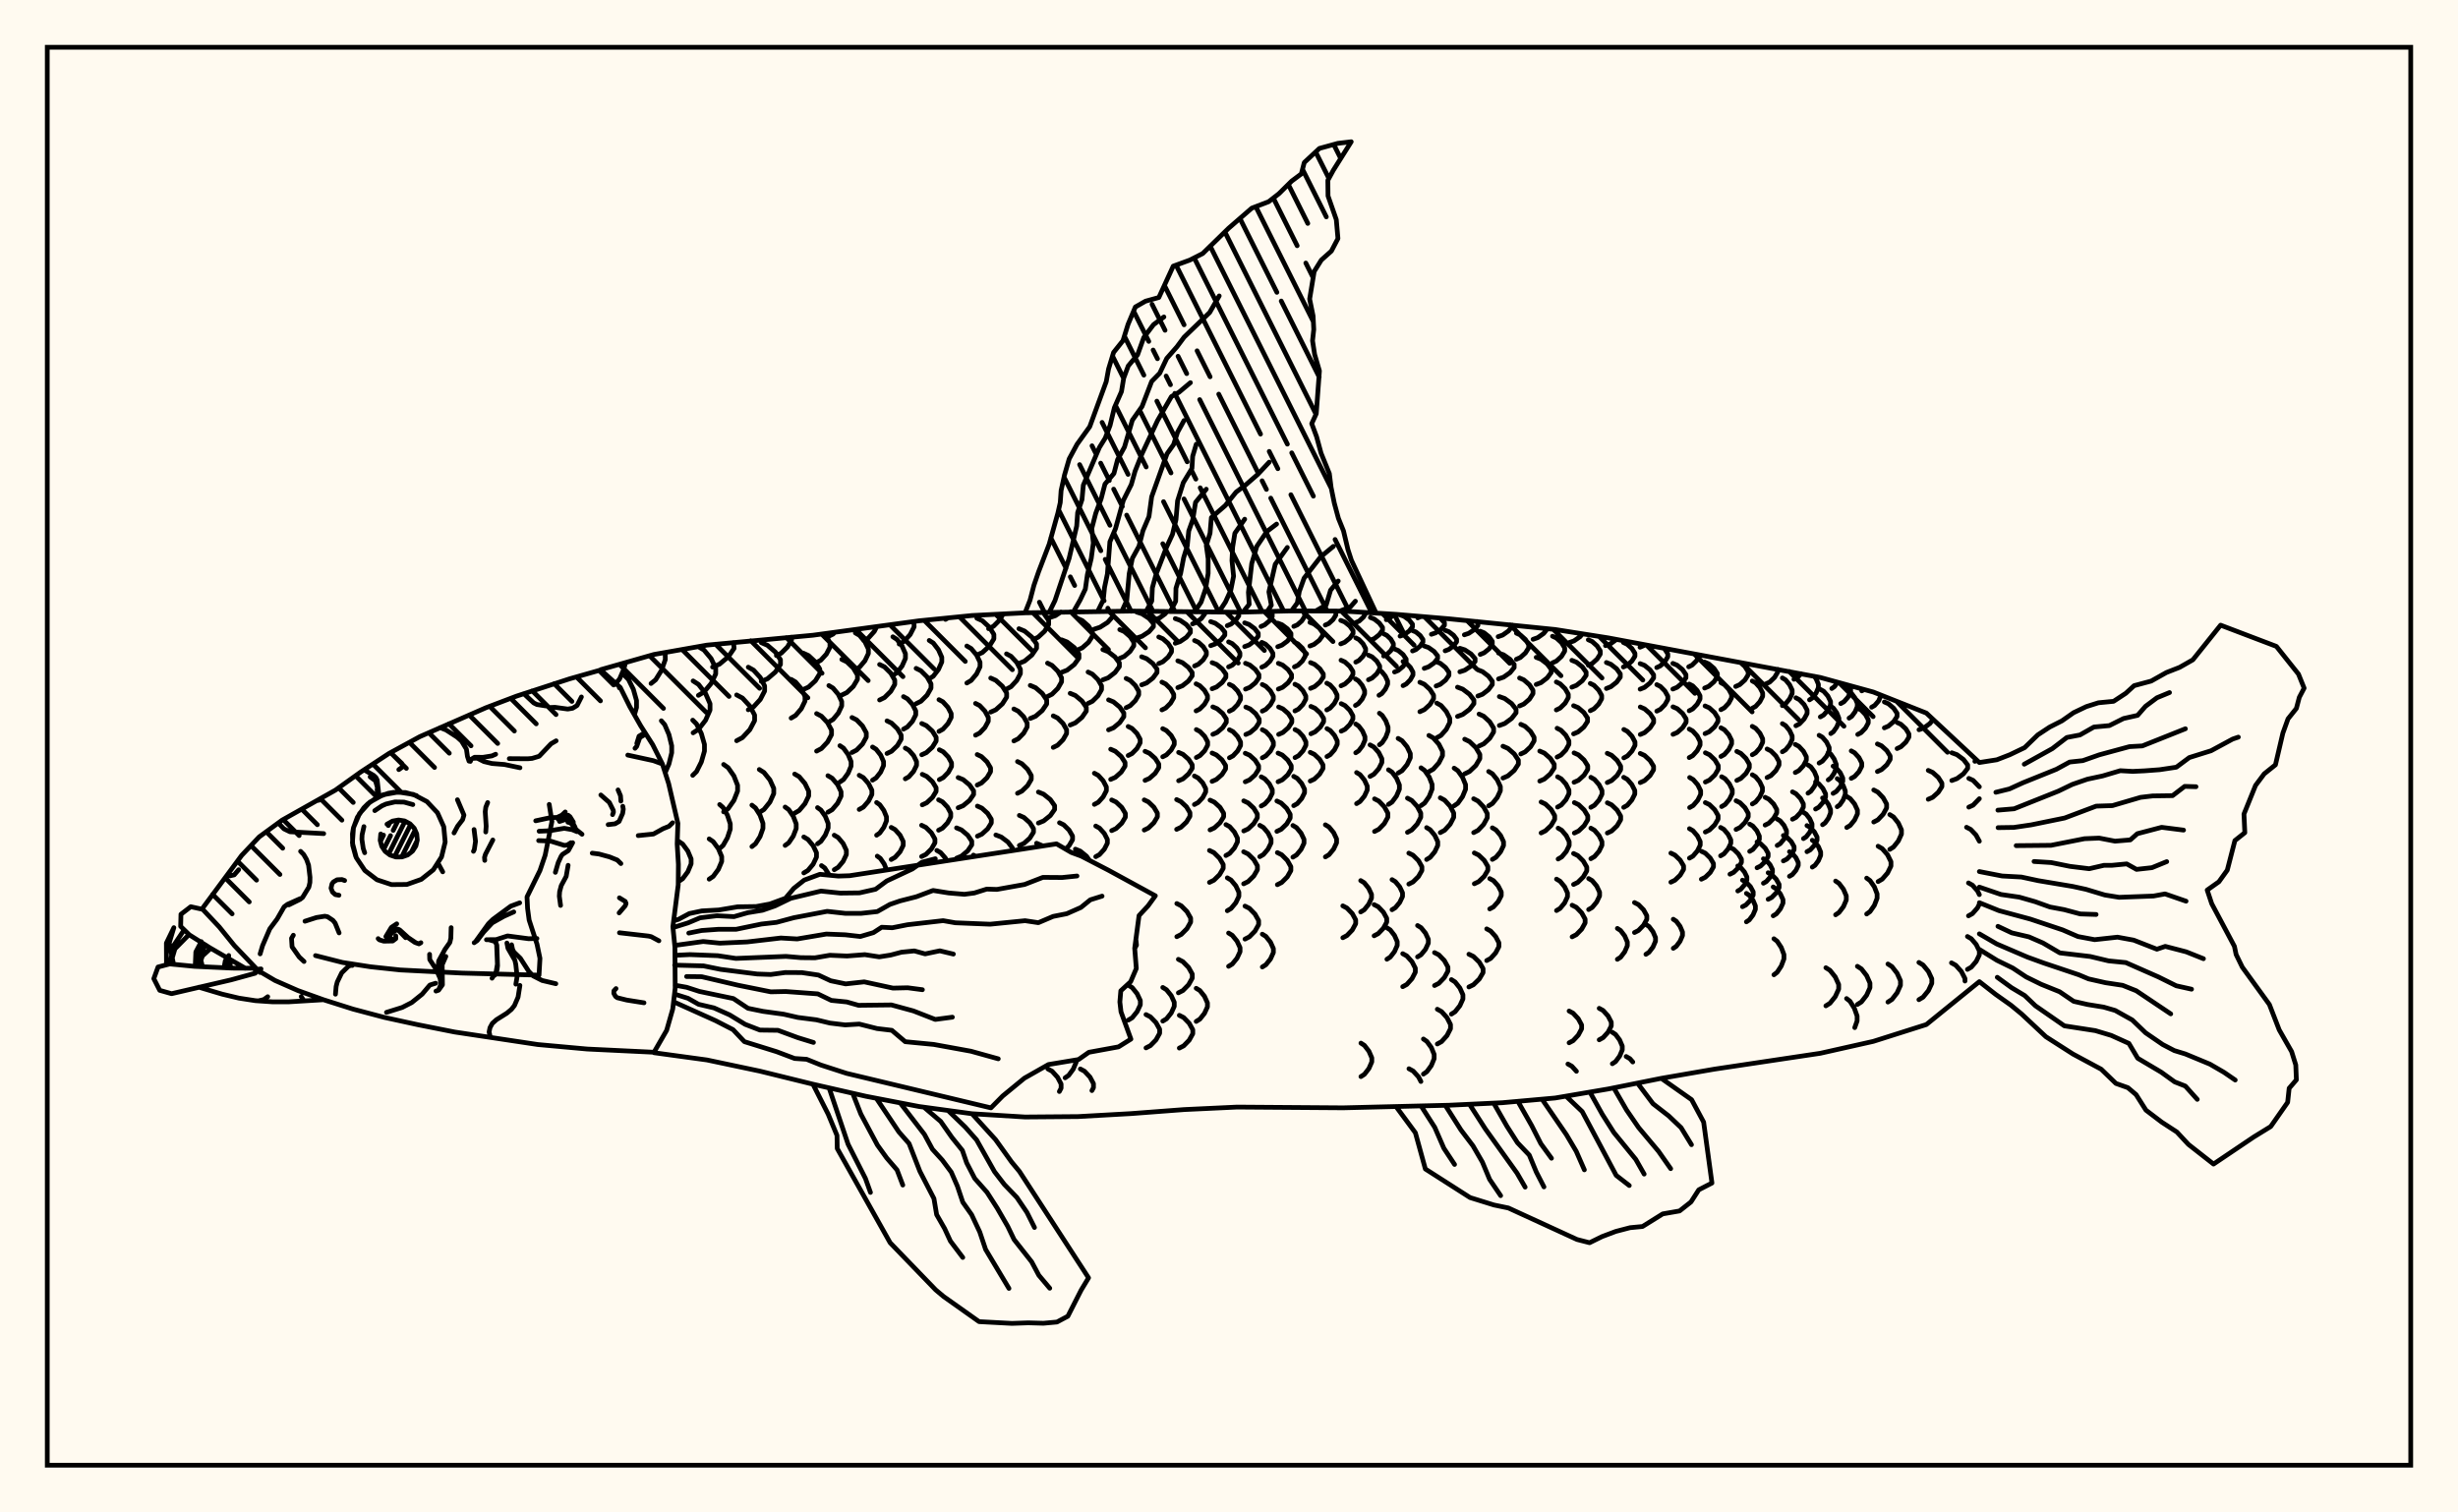 <svg xmlns="http://www.w3.org/2000/svg" width="520" height="320"><rect x="0" y="0" width="520" height="320" fill="floralwhite"/><rect x="10" y="10" width="500" height="300" stroke="black" stroke-width="1" fill="none"/><path stroke="black" stroke-width="1" fill="none" stroke-linecap="round" stroke-linejoin="round" d="
M 127.09 141.68 138.34 138.47 149.55 136.49 171.98 134.4 194.42 131.35 205.63 130.23 216.85 129.66 239.28 129.29 261.72 129.54 272.93 129.26 284.15 129.29 295.36 129.98 306.58 130.93 329.01 133.19 340.23 134.96 385.1 143.34 396.31 146.42 407.53 150.87 418.74 161.33 
M 418.74 207.69 407.53 216.77 396.31 220.33 385.1 222.85 362.66 226.21 351.45 228.15 340.23 230.4 329.01 232.31 317.8 233.31 306.58 233.84 284.15 234.39 261.72 234.23 250.5 234.76 239.28 235.61 228.07 236.24 216.85 236.33 205.63 235.64 194.42 234.11 183.2 231.95 171.98 229.39 160.77 226.63 149.55 224.26 138.36 222.73 
M 134.22 151.24 134.66 149.69 134.66 148.22 133.99 145.84 132.95 143.75 132.13 142.93 
M 143.57 186.5 144.42 185.92 145.51 184.45 146.21 182.77 146.21 181.73 145.51 180.06 144.42 178.58 143.57 178 
M 130.35 144.49 131.07 143.66 131.99 141.54 132.32 140.19 
M 140.72 163.49 141.52 161.64 142.1 159.27 142.1 157.79 141.52 155.42 140.62 153.32 139.91 152.5 
M 150.03 186.01 150.88 185.43 151.97 183.95 152.68 182.27 152.68 181.23 151.97 179.55 150.88 178.07 150.03 177.49 
M 137.73 144.61 138.7 143.83 139.95 141.82 140.75 139.54 140.72 138.05 
M 146.55 164.04 147.35 163.25 148.37 161.22 149.03 158.92 149.03 157.5 148.37 155.2 147.35 153.17 146.55 152.37 
M 152.25 179.51 152.97 178.88 153.89 177.26 154.49 175.43 154.49 174.3 153.89 172.47 152.97 170.85 152.25 170.22 
M 146.63 155.05 147.78 154.3 149.26 152.39 150.21 150.23 150.21 148.89 149.26 146.72 147.78 144.81 146.63 144.07 
M 153.09 171.77 154.04 171.09 155.26 169.35 156.04 167.37 156.04 166.15 155.26 164.17 154.04 162.42 153.09 161.74 
M 147.75 147.12 148.92 146.42 150.43 144.63 151.41 142.6 151.41 141.35 150.43 139.32 148.92 137.52 147.75 136.83 
M 159.07 179.12 159.83 178.52 160.79 177 161.41 175.27 161.41 174.2 160.79 172.47 159.83 170.95 159.07 170.35 
M 150.75 141.13 152.21 140.52 154.09 138.95 155.3 137.18 155.19 135.93 
M 155.84 156.72 157.07 156.06 158.63 154.38 159.64 152.47 159.64 151.29 158.63 149.38 157.07 147.69 155.84 147.03 
M 160.63 171.9 161.61 171.28 162.88 169.7 163.69 167.91 163.69 166.8 162.88 165.01 161.61 163.43 160.63 162.81 
M 158.3 150.17 159.41 149.56 160.84 147.99 161.76 146.21 161.76 145.12 160.84 143.34 159.41 141.78 158.3 141.16 
M 166.1 178.87 166.86 178.32 167.82 176.9 168.44 175.3 168.44 174.31 167.82 172.71 166.86 171.3 166.1 170.75 
M 161.06 144.18 162.36 143.62 164.03 142.19 165.11 140.58 165.11 139.58 164.03 137.96 162.36 136.53 161.06 135.97 
M 168.12 172.04 169.07 171.48 170.29 170.04 171.08 168.41 171.08 167.4 170.29 165.77 169.07 164.33 168.12 163.77 
M 170.05 184.69 170.91 184.17 172.02 182.85 172.73 181.35 172.73 180.42 172.02 178.92 170.91 177.6 170.05 177.08 
M 164.25 138.7 165.28 138.19 166.6 136.87 167.46 135.38 167.46 134.79 
M 167.37 151.93 168.31 151.37 169.52 149.95 170.3 148.34 170.3 147.34 169.52 145.72 168.31 144.3 167.37 143.74 
M 172.95 178.53 173.67 178.01 174.6 176.68 175.2 175.17 175.2 174.23 174.6 172.72 173.67 171.39 172.95 170.87 
M 175.46 185.18 174.47 183.63 173.79 183.14 
M 169.92 145.89 171.05 145.37 172.5 144.03 173.44 142.51 173.44 141.56 172.5 140.05 171.05 138.7 169.92 138.18 
M 172.75 158.92 173.77 158.38 175.07 157 175.91 155.44 175.91 154.47 175.07 152.9 173.77 151.52 172.75 150.98 
M 175.15 171.84 176.04 171.32 177.19 169.97 177.93 168.45 177.93 167.51 177.19 165.99 176.04 164.65 175.15 164.12 
M 176.49 184.01 177.31 183.51 178.37 182.24 179.05 180.8 179.05 179.91 178.37 178.47 177.31 177.2 176.49 176.71 
M 172.72 140.19 173.64 139.69 174.82 138.4 175.58 136.94 175.58 136.03 174.82 134.57 174.37 134.07 
M 175.35 152.74 176.23 152.22 177.35 150.88 178.07 149.36 178.07 148.43 177.35 146.91 176.23 145.58 175.35 145.05 
M 177.69 165.45 178.45 164.93 179.42 163.59 180.05 162.08 180.05 161.14 179.42 159.63 178.45 158.29 177.69 157.77 
M 175.21 134.67 176.23 134.17 176.64 133.76 
M 178.09 147.05 179.16 146.53 180.52 145.23 181.4 143.74 181.4 142.82 180.52 141.34 179.16 140.03 178.09 139.52 
M 180.24 159.21 181.22 158.7 182.47 157.42 183.27 155.96 183.27 155.05 182.47 153.6 181.22 152.31 180.24 151.81 
M 181.77 171.26 182.64 170.77 183.74 169.51 184.45 168.09 184.45 167.2 183.74 165.78 182.64 164.52 181.77 164.03 
M 180.95 141.68 181.84 141.15 182.98 139.8 183.71 138.27 183.71 137.32 182.98 135.79 181.84 134.43 180.95 133.91 
M 184.59 165.06 185.34 164.59 186.3 163.37 186.92 161.98 186.92 161.13 186.3 159.74 185.34 158.52 184.59 158.05 
M 185.45 176.71 186.12 176.24 186.98 175.04 187.54 173.67 187.54 172.83 186.98 171.47 186.12 170.26 185.45 169.79 
M 187.56 184.07 187.06 182.8 186.23 181.6 185.59 181.14 
M 182.72 135.54 183.7 135 184.96 133.6 185.5 132.56 
M 186.08 148.1 187.12 147.59 188.44 146.28 189.29 144.81 189.29 143.89 188.44 142.41 187.12 141.1 186.08 140.59 
M 187.65 159.42 188.61 158.95 189.85 157.75 190.65 156.39 190.65 155.55 189.85 154.19 188.61 152.99 187.65 152.52 
M 188.54 181.85 189.36 181.39 190.41 180.21 191.08 178.87 191.08 178.04 190.41 176.7 189.36 175.52 188.54 175.06 
M 188.89 142.89 189.75 142.33 190.84 140.91 191.55 139.31 191.55 138.31 190.84 136.7 189.75 135.29 188.89 134.73 
M 191.14 154.27 191.97 153.8 193.04 152.6 193.73 151.25 193.73 150.41 193.04 149.05 191.97 147.85 191.14 147.39 
M 191.52 164.78 192.28 164.34 193.27 163.21 193.9 161.93 193.9 161.13 193.27 159.85 192.28 158.72 191.52 158.28 
M 190.23 136.27 191.25 135.71 192.55 134.26 193.39 132.62 193.33 131.5 
M 193.81 148.88 194.83 148.37 196.13 147.07 196.96 145.6 196.96 144.69 196.13 143.22 194.83 141.92 193.81 141.41 
M 195 159.69 195.98 159.24 197.24 158.09 198.05 156.79 198.05 155.98 197.24 154.68 195.98 153.53 195 153.08 
M 195.11 170.29 196.05 169.85 197.26 168.72 198.04 167.45 198.04 166.66 197.26 165.39 196.05 164.27 195.11 163.83 
M 194.97 181.22 195.88 180.77 197.04 179.62 197.79 178.32 197.79 177.51 197.04 176.21 195.88 175.06 194.97 174.61 
M 196.58 143.62 197.44 143.07 198.53 141.65 199.24 140.06 199.24 139.06 198.53 137.47 197.44 136.05 196.58 135.5 
M 198.64 154.75 199.47 154.29 200.54 153.12 201.23 151.8 201.23 150.98 200.54 149.65 199.47 148.48 198.64 148.03 
M 198.72 164.95 199.55 164.52 200.62 163.42 201.3 162.17 201.3 161.4 200.62 160.16 199.55 159.06 198.72 158.63 
M 198.56 175.65 199.39 175.22 200.45 174.1 201.13 172.83 201.13 172.04 200.45 170.77 199.39 169.65 198.56 169.22 
M 200.28 182.11 199.99 181.53 198.98 180.38 198.19 179.93 
M 202.7 170.9 203.75 170.47 205.1 169.36 205.97 168.1 205.97 167.32 205.1 166.06 203.75 164.94 202.7 164.51 
M 202.36 181.57 203.4 181.14 204.73 180.02 205.58 178.75 205.58 177.97 204.73 176.71 203.4 175.59 202.36 175.16 
M 200.02 131.05 200.57 130.74 
M 204.54 144.51 205.44 143.98 206.59 142.61 207.33 141.07 207.33 140.11 206.59 138.57 205.44 137.21 204.54 136.68 
M 206.38 155.55 207.25 155.1 208.36 153.93 209.08 152.6 209.08 151.78 208.36 150.45 207.25 149.28 206.38 148.83 
M 206.73 166.1 207.64 165.66 208.81 164.54 209.56 163.26 209.56 162.47 208.81 161.2 207.64 160.08 206.73 159.64 
M 206.78 176.91 207.72 176.48 208.94 175.37 209.72 174.12 209.72 173.34 208.94 172.09 207.72 170.98 206.78 170.55 
M 206.43 181.17 205.93 180.92 
M 206.66 138.59 207.82 138.06 209.3 136.71 210.26 135.17 210.26 134.22 209.3 132.69 207.82 131.33 206.66 130.8 
M 209.59 150.66 210.67 150.17 212.06 148.92 212.96 147.5 212.96 146.62 212.06 145.2 210.67 143.95 209.59 143.46 
M 214.17 179.98 214.17 179.39 213.24 178.16 211.81 177.09 210.68 176.66 
M 209.14 133.02 210.18 132.5 211.51 131.16 212.23 129.89 
M 212.93 145.8 213.88 145.29 215.09 143.99 215.87 142.52 215.87 141.61 215.09 140.14 213.88 138.85 212.93 138.34 
M 214.49 156.77 215.4 156.31 216.56 155.13 217.3 153.8 217.3 152.97 216.56 151.64 215.4 150.46 214.49 150 
M 215.26 167.84 216.19 167.38 217.39 166.22 218.17 164.9 218.17 164.08 217.39 162.76 216.19 161.59 215.26 161.13 
M 215.65 178.88 216.61 178.45 217.85 177.34 218.64 176.09 218.64 175.31 217.85 174.06 216.61 172.95 215.65 172.52 
M 215.56 140.37 216.76 139.87 218.3 138.59 219.29 137.14 219.29 136.25 218.3 134.8 216.76 133.52 215.56 133.02 
M 217.96 152.01 219.08 151.54 220.5 150.32 221.43 148.95 221.43 148.09 220.5 146.72 219.08 145.5 217.96 145.02 
M 219.68 174.14 220.78 173.69 222.2 172.55 223.11 171.26 223.11 170.46 222.2 169.17 220.78 168.03 219.68 167.58 
M 220.62 178.98 219.29 178.41 
M 224.11 230.94 224.48 230.24 224.48 229.35 223.73 227.92 222.58 226.65 221.68 226.16 
M 218.56 135.31 219.62 134.82 220.98 133.57 221.85 132.15 221.85 131.27 220.67 129.57 
M 221.61 147.36 222.56 146.88 223.79 145.65 224.58 144.26 224.58 143.4 223.79 142.01 222.56 140.78 221.61 140.3 
M 222.82 158.13 223.73 157.68 224.89 156.51 225.64 155.2 225.64 154.39 224.89 153.07 223.73 151.91 222.82 151.46 
M 225.43 179.65 226.16 178.93 226.9 177.67 226.9 176.89 226.16 175.62 225.03 174.51 224.14 174.07 
M 225.33 228.04 226.08 227.52 227.05 226.2 227.68 224.71 227.68 224.26 
M 221.96 130.7 223.26 130.27 224.45 129.48 
M 224.57 142.26 225.76 141.79 227.28 140.59 228.26 139.23 228.26 138.39 227.28 137.03 225.76 135.83 224.57 135.36 
M 226.4 153.4 227.5 152.94 228.9 151.77 229.81 150.45 229.81 149.64 228.9 148.32 227.5 147.15 226.4 146.69 
M 230.47 182.03 229.86 181.16 228.54 180.08 227.5 179.66 
M 231 230.74 231.33 230.13 231.33 229.27 230.59 227.88 229.44 226.65 228.55 226.17 
M 227.92 137.53 228.95 137.07 230.27 135.91 231.11 134.59 231.11 133.77 230.27 132.45 228.95 131.29 227.92 130.83 
M 230.19 148.82 231.11 148.37 232.28 147.22 233.04 145.91 233.04 145.1 232.28 143.79 231.11 142.64 230.19 142.19 
M 231.52 170.19 232.34 169.75 233.38 168.6 234.06 167.3 234.06 166.5 233.38 165.2 232.34 164.05 231.52 163.6 
M 231.81 181.25 232.6 180.81 233.62 179.68 234.27 178.41 234.27 177.61 233.62 176.34 232.6 175.21 231.81 174.77 
M 231.47 133.12 232.72 132.71 234.32 131.69 235.35 130.52 235.35 129.8 234.93 129.33 
M 233.31 143.84 234.44 143.41 235.88 142.29 236.81 141.03 236.81 140.25 235.88 138.99 234.44 137.88 233.31 137.44 
M 234.52 154.42 235.56 153.99 236.89 152.88 237.75 151.63 237.75 150.85 236.89 149.6 235.56 148.5 234.52 148.07 
M 234.97 164.9 235.95 164.47 237.2 163.36 238.01 162.1 238.01 161.32 237.2 160.06 235.95 158.95 234.97 158.52 
M 235.18 175.74 236.11 175.3 237.31 174.17 238.08 172.89 238.08 172.1 237.31 170.82 236.11 169.69 235.18 169.25 
M 236.89 139.29 237.85 138.88 239.07 137.82 239.86 136.62 239.86 135.88 239.07 134.68 237.85 133.62 236.89 133.21 
M 238.24 149.73 239.1 149.31 240.19 148.23 240.9 147.01 240.9 146.25 240.19 145.04 239.1 143.96 238.24 143.54 
M 238.67 159.85 239.48 159.44 240.53 158.37 241.2 157.16 241.2 156.41 240.53 155.19 239.48 154.12 238.67 153.71 
M 240.06 200.67 240.43 199.96 240.32 198.9 
M 238.7 215.83 239.52 215.33 240.56 214.04 241.24 212.59 241.24 211.69 240.56 210.24 239.52 208.95 238.7 208.45 
M 240.46 134.99 241.6 134.62 243.07 133.66 244.01 132.58 244.01 131.91 243.07 130.83 241.6 129.87 240.46 129.5 
M 241.52 144.9 242.57 144.5 243.9 143.46 244.77 142.29 244.77 141.57 243.9 140.4 242.57 139.36 241.52 138.96 
M 242.24 165.11 243.17 164.69 244.38 163.62 245.15 162.41 245.15 161.66 244.38 160.45 243.17 159.38 242.24 158.96 
M 242.07 175.62 242.96 175.18 244.11 174.07 244.85 172.82 244.85 172.04 244.11 170.78 242.96 169.67 242.07 169.24 
M 242.44 221.71 243.37 221.23 244.56 220.01 245.33 218.62 245.33 217.76 244.56 216.37 243.37 215.14 242.44 214.66 
M 244.37 131.09 245.3 130.75 246.49 129.88 246.87 129.39 
M 245.14 140.39 246.01 140.01 247.12 139.03 247.84 137.92 247.84 137.24 247.12 136.13 246.01 135.15 245.14 134.77 
M 245.81 150.2 246.61 149.8 247.64 148.77 248.31 147.62 248.31 146.9 247.64 145.74 246.61 144.72 245.81 144.32 
M 245.98 160.12 246.76 159.72 247.77 158.68 248.42 157.51 248.42 156.78 247.77 155.61 246.76 154.57 245.98 154.17 
M 245.99 216.04 246.78 215.56 247.78 214.32 248.42 212.92 248.42 212.05 247.78 210.65 246.78 209.41 245.99 208.92 
M 248.63 136.1 249.66 135.74 250.98 134.84 251.83 133.81 251.83 133.17 250.98 132.15 249.66 131.24 248.63 130.88 
M 249.17 145.48 250.15 145.09 251.4 144.11 252.21 142.99 252.21 142.3 251.4 141.19 250.15 140.2 249.17 139.82 
M 249.34 165.19 250.27 164.79 251.45 163.74 252.22 162.56 252.22 161.82 251.45 160.64 250.27 159.6 249.34 159.19 
M 248.92 175.47 249.82 175.04 250.99 173.94 251.74 172.7 251.74 171.94 250.99 170.69 249.82 169.6 248.92 169.17 
M 248.96 198.18 249.9 197.7 251.11 196.48 251.89 195.1 251.89 194.25 251.11 192.87 249.9 191.65 248.96 191.17 
M 249.29 210.06 250.24 209.58 251.45 208.35 252.23 206.95 252.23 206.09 251.45 204.69 250.24 203.46 249.29 202.97 
M 249.49 221.75 250.41 221.28 251.58 220.08 252.34 218.71 252.34 217.87 251.58 216.5 250.41 215.29 249.49 214.82 
M 252.28 132 253.12 131.68 254.18 130.83 254.87 129.88 254.87 129.48 
M 252.71 140.91 253.52 140.54 254.55 139.6 255.21 138.54 255.21 137.88 254.55 136.82 253.52 135.88 252.71 135.52 
M 253.04 150.41 253.81 150.02 254.81 149.02 255.45 147.89 255.45 147.19 254.81 146.06 253.81 145.07 253.04 144.68 
M 253.09 160.27 253.86 159.86 254.85 158.84 255.48 157.67 255.48 156.95 254.85 155.79 253.86 154.77 253.09 154.36 
M 252.68 170.22 253.45 169.81 254.44 168.76 255.07 167.57 255.07 166.84 254.44 165.64 253.45 164.59 252.68 164.18 
M 253.06 216.11 253.83 215.63 254.81 214.41 255.44 213.03 255.44 212.18 254.81 210.79 253.83 209.57 253.06 209.1 
M 256.13 136.6 257.09 136.25 258.32 135.37 259.12 134.37 259.12 133.75 258.32 132.75 257.09 131.86 256.13 131.52 
M 256.43 145.72 257.37 145.35 258.56 144.39 259.34 143.3 259.34 142.62 258.56 141.54 257.37 140.57 256.43 140.2 
M 256.58 155.37 257.49 154.97 258.67 153.96 259.43 152.82 259.43 152.11 258.67 150.96 257.49 149.95 256.58 149.56 
M 256.42 165.32 257.34 164.91 258.52 163.87 259.28 162.68 259.28 161.95 258.52 160.77 257.34 159.73 256.42 159.32 
M 255.99 175.59 256.91 175.16 258.1 174.07 258.87 172.82 258.87 172.06 258.1 170.81 256.91 169.72 255.99 169.29 
M 255.87 186.69 256.81 186.23 258 185.06 258.78 183.73 258.78 182.91 258 181.58 256.81 180.4 255.87 179.94 
M 259.63 132.38 260.42 132.05 261.43 131.22 262.08 130.28 261.97 129.53 
M 259.91 141.1 260.68 140.74 261.67 139.82 262.31 138.78 262.31 138.13 261.67 137.09 260.68 136.17 259.91 135.81 
M 260.08 150.47 260.84 150.08 261.81 149.09 262.44 147.98 262.44 147.28 261.81 146.17 260.84 145.18 260.08 144.79 
M 260.09 160.33 260.85 159.92 261.82 158.89 262.45 157.72 262.45 157 261.82 155.83 260.85 154.8 260.09 154.4 
M 259.35 181.01 260.14 180.56 261.14 179.42 261.79 178.13 261.79 177.33 261.14 176.04 260.14 174.9 259.35 174.46 
M 259.64 192.69 260.43 192.22 261.44 191.01 262.09 189.64 262.09 188.79 261.44 187.41 260.43 186.2 259.64 185.73 
M 259.91 204.45 260.69 203.97 261.69 202.75 262.34 201.36 262.34 200.5 261.69 199.11 260.69 197.89 259.91 197.41 
M 263.31 136.8 264.24 136.46 265.42 135.58 266.19 134.59 266.19 133.98 265.42 132.99 264.24 132.12 263.31 131.78 
M 263.49 145.8 264.4 145.43 265.57 144.48 266.33 143.4 266.33 142.73 265.57 141.66 264.4 140.7 263.49 140.33 
M 263.56 155.4 264.47 155 265.64 154 266.39 152.85 266.39 152.15 265.64 151 264.47 149.99 263.56 149.6 
M 263.44 165.41 264.36 165 265.52 163.95 266.27 162.76 266.27 162.02 265.52 160.83 264.36 159.78 263.44 159.37 
M 263.12 175.81 264.05 175.38 265.23 174.27 265.99 173.02 265.99 172.24 265.23 170.98 264.05 169.88 263.12 169.44 
M 263.1 186.99 264.04 186.53 265.24 185.35 266.01 184.02 266.01 183.19 265.24 181.85 264.04 180.68 263.1 180.22 
M 263.38 198.69 264.31 198.21 265.5 197 266.27 195.62 266.27 194.77 265.5 193.4 264.31 192.18 263.38 191.71 
M 266.77 132.55 267.53 132.22 268.51 131.4 269.15 130.46 269.15 129.88 268.8 129.37 
M 266.94 141.16 267.7 140.8 268.67 139.89 269.29 138.85 269.29 138.22 268.67 137.18 267.7 136.27 266.94 135.91 
M 267.04 150.46 267.79 150.08 268.76 149.1 269.38 147.98 269.38 147.3 268.76 146.18 267.79 145.2 267.04 144.82 
M 267.05 160.33 267.8 159.93 268.77 158.9 269.39 157.73 269.39 157 268.77 155.83 267.8 154.79 267.05 154.39 
M 266.82 170.53 267.57 170.11 268.54 169.04 269.16 167.82 269.16 167.07 268.54 165.85 267.57 164.78 266.82 164.36 
M 266.51 181.25 267.28 180.8 268.26 179.65 268.9 178.34 268.9 177.53 268.26 176.23 267.28 175.07 266.51 174.62 
M 267.05 204.59 267.8 204.12 268.77 202.91 269.39 201.54 269.39 200.7 268.77 199.33 267.8 198.12 267.05 197.65 
M 270.31 136.83 271.21 136.49 272.37 135.63 273.11 134.64 273.11 134.03 272.37 133.05 271.21 132.18 270.31 131.84 
M 270.44 145.79 271.34 145.42 272.49 144.47 273.23 143.4 273.23 142.73 272.49 141.66 271.34 140.71 270.44 140.34 
M 270.5 155.38 271.4 154.98 272.55 153.97 273.29 152.83 273.29 152.13 272.55 150.98 271.4 149.98 270.5 149.58 
M 270.38 165.4 271.28 164.99 272.43 163.94 273.17 162.74 273.17 162 272.43 160.81 271.28 159.75 270.38 159.34 
M 270.13 175.9 271.04 175.46 272.2 174.34 272.95 173.08 272.95 172.29 272.2 171.03 271.04 169.91 270.13 169.47 
M 270.23 187.18 271.15 186.71 272.33 185.53 273.09 184.2 273.09 183.37 272.33 182.03 271.15 180.85 270.23 180.39 
M 273.71 132.53 274.45 132.21 275.39 131.38 276 130.44 276 129.87 275.62 129.27 
M 273.84 141.1 274.58 140.75 275.53 139.84 276.14 138.8 276.14 138.17 275.53 137.14 274.58 136.23 273.84 135.87 
M 273.95 150.42 274.69 150.04 275.64 149.05 276.25 147.94 276.25 147.25 275.64 146.13 274.69 145.15 273.95 144.77 
M 273.97 160.29 274.71 159.89 275.66 158.85 276.27 157.69 276.27 156.96 275.66 155.79 274.71 154.76 273.97 154.36 
M 273.69 170.46 274.43 170.04 275.37 168.96 275.98 167.74 275.98 166.98 275.37 165.76 274.43 164.68 273.69 164.26 
M 273.52 181.35 274.28 180.89 275.24 179.73 275.87 178.41 275.87 177.59 275.24 176.27 274.28 175.11 273.52 174.65 
M 277.12 136.68 277.99 136.34 279.1 135.47 279.82 134.49 279.82 133.88 279.1 132.89 277.99 132.02 277.12 131.68 
M 277.25 145.64 278.12 145.27 279.23 144.32 279.95 143.25 279.95 142.59 279.23 141.51 278.12 140.56 277.25 140.19 
M 277.33 155.25 278.2 154.85 279.31 153.85 280.02 152.71 280.02 152 279.31 150.86 278.2 149.85 277.33 149.46 
M 277.19 165.25 278.06 164.84 279.17 163.79 279.89 162.59 279.89 161.85 279.17 160.65 278.06 159.6 277.19 159.18 
M 280.37 132.25 281.09 131.93 282.01 131.09 282.6 130.15 282.6 129.57 282.42 129.29 
M 280.69 150.21 281.39 149.82 282.28 148.84 282.86 147.72 282.86 147.03 282.28 145.91 281.39 144.92 280.69 144.54 
M 280.72 160.07 281.42 159.67 282.32 158.64 282.9 157.48 282.9 156.76 282.32 155.59 281.42 154.56 280.72 154.16 
M 280.39 181.3 281.15 180.84 282.13 179.66 282.76 178.32 282.76 177.49 282.13 176.16 281.15 174.97 280.39 174.51 
M 283.64 136.23 284.48 135.89 285.55 135.02 286.25 134.04 286.25 133.44 285.55 132.46 284.48 131.59 283.64 131.26 
M 283.7 145.1 284.51 144.73 285.55 143.79 286.22 142.72 286.22 142.06 285.55 141 284.51 140.05 283.7 139.69 
M 283.74 154.7 284.54 154.31 285.56 153.3 286.21 152.15 286.21 151.44 285.56 150.29 284.54 149.28 283.74 148.88 
M 284.08 198.4 284.95 197.94 286.08 196.77 286.8 195.44 286.8 194.62 286.08 193.29 284.95 192.12 284.08 191.66 
M 286.83 131.72 287.54 131.4 288.44 130.57 289.02 129.59 
M 286.82 140.09 287.49 139.74 288.35 138.85 288.9 137.84 288.9 137.22 288.35 136.2 287.49 135.31 286.82 134.96 
M 286.75 149.26 287.37 148.88 288.18 147.9 288.69 146.8 288.69 146.11 288.18 145.01 287.37 144.03 286.75 143.65 
M 286.81 159.27 287.43 158.86 288.24 157.8 288.76 156.6 288.76 155.86 288.24 154.66 287.43 153.6 286.81 153.18 
M 286.99 170.03 287.72 169.58 288.65 168.44 289.25 167.14 289.25 166.34 288.65 165.04 287.72 163.89 286.99 163.45 
M 287.86 192.95 288.6 192.5 289.54 191.34 290.15 190.03 290.15 189.23 289.54 187.92 288.6 186.76 287.86 186.31 
M 287.91 227.78 288.65 227.3 289.6 226.07 290.21 224.67 290.21 223.81 289.6 222.41 288.65 221.18 287.91 220.7 
M 289.91 135.43 290.74 135.11 291.79 134.28 292.48 133.33 292.48 132.75 291.79 131.81 290.74 130.98 289.91 130.65 
M 289.5 143.82 290.27 143.46 291.25 142.56 291.88 141.53 291.88 140.9 291.25 139.87 290.27 138.97 289.5 138.62 
M 289.84 164.27 290.65 163.81 291.68 162.65 292.34 161.34 292.34 160.53 291.68 159.21 290.65 158.05 289.84 157.6 
M 290.79 175.92 291.7 175.45 292.86 174.25 293.61 172.89 293.61 172.05 292.86 170.69 291.7 169.49 290.79 169.02 
M 290.7 197.99 291.56 197.54 292.66 196.4 293.37 195.1 293.37 194.29 292.66 192.99 291.56 191.84 290.7 191.4 
M 293.28 131.12 294 130.81 294.95 129.95 
M 292.72 138.8 293.38 138.48 294.23 137.66 294.77 136.73 294.77 136.16 294.23 135.23 293.38 134.42 292.72 134.1 
M 291.73 147.11 292.32 146.75 293.07 145.82 293.56 144.76 293.56 144.11 293.07 143.05 292.32 142.12 291.73 141.76 
M 291.82 157.58 292.41 157.12 293.17 155.96 293.65 154.65 293.65 153.83 293.17 152.52 292.41 151.36 291.82 150.9 
M 293.74 170.19 294.49 169.7 295.44 168.42 296.05 166.98 296.05 166.08 295.44 164.64 294.49 163.36 293.74 162.87 
M 294.49 192.48 295.2 192.04 296.12 190.93 296.71 189.68 296.71 188.9 296.12 187.65 295.2 186.54 294.49 186.11 
M 293.41 202.95 294.11 202.5 295.01 201.34 295.59 200.03 295.59 199.22 295.01 197.91 294.11 196.75 293.41 196.3 
M 296.19 134.59 297.04 134.29 298.12 133.51 298.82 132.62 298.82 132.07 298.12 131.18 297.04 130.4 296.19 130.1 
M 295.02 142.18 295.81 141.85 296.83 141 297.48 140.04 297.48 139.45 296.83 138.49 295.81 137.64 295.02 137.31 
M 295.78 163.56 296.61 163.06 297.67 161.78 298.36 160.34 298.36 159.44 297.67 158 296.61 156.72 295.78 156.23 
M 297.75 176.1 298.66 175.61 299.82 174.35 300.57 172.92 300.57 172.04 299.82 170.62 298.66 169.36 297.75 168.87 
M 298.04 187.05 298.93 186.6 300.08 185.46 300.81 184.17 300.81 183.37 300.08 182.08 298.93 180.94 298.04 180.5 
M 296.75 208.76 297.61 208.29 298.71 207.07 299.42 205.7 299.42 204.84 298.71 203.47 297.61 202.25 296.75 201.78 
M 300.6 228.82 300.09 227.84 298.95 226.6 298.07 226.12 
M 299.93 130.73 300.66 130.43 
M 298.83 137.73 299.54 137.44 300.45 136.69 301.03 135.84 301.03 135.31 300.45 134.46 299.54 133.71 298.83 133.42 
M 296.82 145.07 297.49 144.72 298.36 143.83 298.92 142.83 298.92 142.2 298.36 141.19 297.49 140.3 296.82 139.96 
M 300.62 170.45 301.38 169.91 302.35 168.52 302.97 166.94 302.97 165.97 302.35 164.39 301.38 163 300.62 162.45 
M 301.81 181.85 302.56 181.39 303.53 180.22 304.16 178.89 304.16 178.07 303.53 176.74 302.56 175.56 301.81 175.1 
M 299.89 202.45 300.63 202 301.57 200.85 302.17 199.54 302.17 198.73 301.57 197.43 300.63 196.27 299.89 195.82 
M 301.13 227.25 301.86 226.74 302.8 225.45 303.4 223.99 303.4 223.09 302.8 221.63 301.86 220.34 301.13 219.83 
M 302.82 134.2 303.71 133.9 304.85 133.14 305.58 132.28 305.58 131.75 304.68 130.77 
M 301.3 141.41 302.21 141.09 303.38 140.27 304.13 139.33 304.13 138.76 303.38 137.83 302.21 137 301.3 136.68 
M 300.38 150.58 301.32 150.15 302.51 149.07 303.28 147.84 303.28 147.08 302.51 145.86 301.32 144.77 300.38 144.35 
M 302.29 163.26 303.21 162.74 304.4 161.41 305.17 159.9 305.17 158.97 304.4 157.46 303.21 156.12 302.29 155.6 
M 304.7 176.16 305.62 175.66 306.79 174.38 307.54 172.93 307.54 172.03 306.79 170.58 305.62 169.3 304.7 168.8 
M 303.48 208.52 304.39 208.05 305.56 206.83 306.32 205.46 306.32 204.61 305.56 203.23 304.39 202.02 303.48 201.55 
M 304.07 220.88 304.97 220.38 306.12 219.1 306.86 217.65 306.86 216.76 306.12 215.31 304.97 214.03 304.07 213.53 
M 305.73 137.7 306.51 137.4 307.51 136.65 308.15 135.79 308.15 135.26 307.51 134.41 306.51 133.65 305.73 133.36 
M 303.82 145.14 304.7 144.79 305.81 143.9 306.53 142.88 306.53 142.25 305.81 141.24 304.7 140.34 303.82 140 
M 303.96 156.09 304.85 155.59 305.97 154.32 306.7 152.87 306.7 151.98 305.97 150.54 304.85 149.26 303.96 148.76 
M 307.63 170.49 308.41 169.95 309.4 168.56 310.05 166.99 310.05 166.02 309.4 164.45 308.41 163.06 307.63 162.52 
M 307.05 214.56 307.83 214.06 308.84 212.79 309.49 211.36 309.49 210.47 308.84 209.03 307.83 207.76 307.05 207.26 
M 309.79 134.31 310.72 134 311.9 133.21 312.66 132.31 312.66 131.76 312.44 131.49 
M 308.84 142.14 309.88 141.8 311.2 140.93 312.06 139.95 312.06 139.34 311.2 138.36 309.88 137.49 308.84 137.16 
M 308.34 151.58 309.45 151.16 310.88 150.09 311.81 148.87 311.81 148.11 310.88 146.89 309.45 145.81 308.34 145.39 
M 309.86 163.73 310.89 163.23 312.22 161.96 313.07 160.51 313.07 159.62 312.22 158.17 310.89 156.9 309.86 156.4 
M 311.76 176.16 312.69 175.68 313.87 174.43 314.64 173.02 314.64 172.14 313.87 170.73 312.69 169.49 311.76 169 
M 311.9 186.98 312.82 186.54 314 185.41 314.76 184.12 314.76 183.33 314 182.04 312.82 180.91 311.9 180.46 
M 310.75 208.82 311.71 208.35 312.95 207.14 313.75 205.78 313.75 204.93 312.95 203.57 311.71 202.36 310.75 201.89 
M 313.15 138.46 313.97 138.12 315.03 137.27 315.7 136.3 315.7 135.7 315.03 134.74 313.97 133.89 313.15 133.55 
M 312.65 147.26 313.63 146.89 314.89 145.92 315.7 144.83 315.7 144.15 314.89 143.06 313.63 142.1 312.65 141.72 
M 312.9 157.84 313.89 157.38 315.16 156.21 315.98 154.88 315.98 154.05 315.16 152.72 313.89 151.54 312.9 151.08 
M 314.93 170.5 315.73 170 316.75 168.74 317.41 167.31 317.41 166.42 316.75 164.99 315.73 163.72 314.93 163.23 
M 315.72 181.83 316.48 181.38 317.45 180.21 318.08 178.9 318.08 178.08 317.45 176.76 316.48 175.6 315.72 175.15 
M 315.16 192.31 315.95 191.88 316.95 190.76 317.6 189.49 317.6 188.71 316.95 187.44 315.95 186.32 315.16 185.89 
M 314.52 203.23 315.35 202.78 316.41 201.61 317.1 200.29 317.1 199.47 316.41 198.15 315.35 196.98 314.52 196.53 
M 316.94 134.7 317.89 134.37 319.11 133.51 319.9 132.53 319.9 132.23 
M 317.02 143.64 318.09 143.27 319.45 142.32 320.33 141.24 320.33 140.57 319.45 139.49 318.09 138.54 317.02 138.17 
M 317.19 153.5 318.33 153.08 319.79 152.01 320.73 150.81 320.73 150.06 319.79 148.86 318.33 147.79 317.19 147.38 
M 317.96 164.62 319.01 164.16 320.35 162.99 321.22 161.66 321.22 160.84 320.35 159.51 319.01 158.34 317.96 157.88 
M 320.8 139.48 321.64 139.11 322.71 138.15 323.4 137.06 323.4 136.39 322.71 135.3 321.64 134.34 320.8 133.96 
M 321.47 149.36 322.38 148.96 323.56 147.93 324.31 146.76 324.31 146.04 323.56 144.88 322.38 143.85 321.47 143.45 
M 321.73 159.52 322.64 159.09 323.8 158 324.55 156.76 324.55 156 323.8 154.76 322.64 153.67 321.73 153.25 
M 324.33 135.26 325.32 134.91 326.58 134.01 327.37 133.02 
M 324.99 144.82 326.01 144.43 327.31 143.43 328.16 142.3 328.16 141.6 327.31 140.47 326.01 139.47 324.99 139.08 
M 325.74 165.26 326.72 164.83 327.98 163.73 328.8 162.48 328.8 161.7 327.98 160.45 326.72 159.34 325.74 158.91 
M 326.03 176.23 326.95 175.78 328.14 174.65 328.9 173.35 328.9 172.56 328.14 171.26 326.95 170.12 326.03 169.68 
M 328.44 140.24 329.27 139.86 330.34 138.88 331.02 137.77 331.02 137.08 330.34 135.97 329.27 134.99 328.44 134.61 
M 329.25 150.21 330.06 149.81 331.11 148.78 331.78 147.61 331.78 146.89 331.11 145.72 330.06 144.69 329.25 144.29 
M 329.41 160.18 330.22 159.76 331.25 158.7 331.91 157.5 331.91 156.76 331.25 155.56 330.22 154.5 329.41 154.08 
M 329.51 170.76 330.29 170.32 331.28 169.21 331.92 167.94 331.92 167.16 331.28 165.9 330.29 164.79 329.51 164.35 
M 329.63 181.75 330.38 181.31 331.35 180.17 331.97 178.88 331.97 178.08 331.35 176.8 330.38 175.66 329.63 175.22 
M 329.29 192.65 330.04 192.2 331 191.04 331.61 189.73 331.61 188.92 331 187.61 330.04 186.45 329.29 186 
M 331.98 135.95 332.98 135.6 334.27 134.71 334.77 134.1 
M 332.53 145.39 333.5 145.01 334.75 144.02 335.55 142.9 335.55 142.21 334.75 141.09 333.5 140.1 332.53 139.71 
M 332.9 155.27 333.85 154.86 335.07 153.83 335.85 152.65 335.85 151.92 335.07 150.75 333.85 149.71 332.9 149.31 
M 333 165.51 333.93 165.09 335.12 164.01 335.89 162.78 335.89 162.02 335.12 160.8 333.93 159.71 333 159.29 
M 333.06 176.25 333.97 175.81 335.14 174.69 335.9 173.43 335.9 172.64 335.14 171.37 333.97 170.25 333.06 169.81 
M 332.89 187.13 333.79 186.69 334.94 185.55 335.69 184.26 335.69 183.46 334.94 182.16 333.79 181.02 332.89 180.58 
M 332.59 198.21 333.48 197.75 334.61 196.59 335.34 195.27 335.34 194.46 334.61 193.14 333.48 191.97 332.59 191.52 
M 331.95 220.63 332.8 220.18 333.89 219.01 334.6 217.68 334.6 216.86 333.89 215.54 332.8 214.37 331.95 213.91 
M 333.5 226.66 332.53 225.59 331.7 225.12 
M 336.01 140.74 336.83 140.38 337.87 139.44 338.55 138.38 338.55 137.72 337.87 136.66 336.83 135.73 336.01 135.36 
M 336.43 150.37 337.21 149.98 338.2 148.98 338.84 147.84 338.84 147.14 338.2 146 337.21 144.99 336.43 144.6 
M 336.55 170.81 337.31 170.38 338.28 169.28 338.91 168.03 338.91 167.25 338.28 166 337.31 164.9 336.55 164.46 
M 336.55 181.68 337.31 181.24 338.28 180.12 338.9 178.85 338.9 178.06 338.28 176.79 337.31 175.66 336.55 175.22 
M 336.08 192.44 336.83 192 337.78 190.85 338.4 189.56 338.4 188.76 337.78 187.46 336.83 186.32 336.08 185.88 
M 339.65 136.6 340.63 136.27 341.98 135.29 
M 339.84 145.67 340.79 145.29 342 144.34 342.78 143.26 342.78 142.58 342 141.5 340.79 140.55 339.84 140.17 
M 340.02 165.57 340.94 165.15 342.11 164.07 342.86 162.85 342.86 162.1 342.11 160.88 340.94 159.8 340.02 159.38 
M 340.04 176.25 340.95 175.82 342.11 174.71 342.86 173.44 342.86 172.66 342.11 171.4 340.95 170.29 340.04 169.85 
M 338.32 220 339.14 219.54 340.19 218.39 340.87 217.07 340.87 216.26 340.19 214.95 339.14 213.79 338.32 213.34 
M 343.43 141.12 344.22 140.77 345.23 139.87 345.88 138.85 345.88 138.22 345.23 137.2 344.22 136.3 343.43 135.94 
M 343.53 160.35 344.29 159.94 345.26 158.89 345.89 157.71 345.89 156.98 345.26 155.79 344.29 154.75 343.53 154.34 
M 343.5 170.81 344.26 170.38 345.22 169.27 345.85 168.02 345.85 167.25 345.22 166 344.26 164.89 343.5 164.46 
M 342.16 202.97 342.84 202.53 343.71 201.39 344.27 200.1 344.27 199.3 343.71 198.01 342.84 196.87 342.16 196.43 
M 341.1 225.06 341.78 224.61 342.64 223.45 343.2 222.14 343.2 221.33 342.64 220.02 341.78 218.87 341.1 218.41 
M 346.95 136.94 348.09 136.45 
M 346.98 145.81 347.9 145.44 349.07 144.5 349.83 143.44 349.83 142.78 349.07 141.72 347.9 140.77 346.98 140.41 
M 347.01 155.4 347.92 155.01 349.08 153.99 349.83 152.85 349.83 152.14 349.08 150.99 347.92 149.98 347.01 149.58 
M 347 165.58 347.91 165.16 349.07 164.09 349.82 162.87 349.82 162.12 349.07 160.9 347.91 159.83 347 159.41 
M 345.78 197.3 346.62 196.87 347.7 195.76 348.39 194.51 348.39 193.74 347.7 192.49 346.62 191.39 345.78 190.96 
M 345.42 224.69 344.81 223.99 344.02 223.53 
M 350.49 141.24 351.25 140.88 352.21 139.98 352.83 138.96 352.83 138.33 352.11 137.22 
M 350.5 150.46 351.26 150.08 352.22 149.1 352.84 148 352.84 147.31 352.22 146.2 351.26 145.23 350.5 144.85 
M 348.2 201.91 348.85 201.48 349.69 200.38 350.23 199.14 350.23 198.37 349.69 197.12 348.85 196.02 348.2 195.59 
M 353.9 145.79 354.79 145.42 355.93 144.47 356.67 143.4 356.67 142.74 355.93 141.67 354.79 140.73 353.9 140.36 
M 353.93 155.37 354.83 154.98 355.97 153.96 356.71 152.82 356.71 152.11 355.97 150.96 354.83 149.94 353.93 149.55 
M 353.48 186.65 354.34 186.23 355.45 185.16 356.17 183.95 356.17 183.2 355.45 181.99 354.34 180.92 353.48 180.5 
M 357.25 141.08 357.97 140.72 358.9 139.8 359.5 138.63 
M 357.36 150.38 358.1 149.99 359.04 149.01 359.65 147.9 359.65 147.21 359.04 146.09 358.1 145.11 357.36 144.73 
M 357.36 160.29 358.1 159.88 359.05 158.83 359.66 157.64 359.66 156.9 359.05 155.71 358.1 154.66 357.36 154.25 
M 357.45 170.86 358.2 170.43 359.16 169.32 359.78 168.07 359.78 167.29 359.16 166.04 358.2 164.94 357.45 164.5 
M 357.41 181.56 358.14 181.14 359.08 180.05 359.69 178.82 359.69 178.06 359.08 176.83 358.14 175.75 357.41 175.33 
M 353.99 200.64 354.62 200.22 355.42 199.15 355.94 197.94 355.94 197.19 355.42 195.98 354.62 194.91 353.99 194.49 
M 360.62 145.58 361.49 145.21 362.6 144.25 363.32 143.17 363.32 142.5 362.6 141.41 361.49 140.46 360.62 140.08 
M 360.71 155.22 361.59 154.82 362.72 153.8 363.44 152.64 363.44 151.93 362.72 150.77 361.59 149.75 360.71 149.36 
M 360.78 165.46 361.66 165.04 362.79 163.96 363.51 162.74 363.51 161.99 362.79 160.77 361.66 159.69 360.78 159.27 
M 360.77 176.04 361.64 175.61 362.75 174.53 363.47 173.3 363.47 172.54 362.75 171.31 361.64 170.23 360.77 169.81 
M 359.93 186.02 360.76 185.61 361.81 184.59 362.49 183.42 362.49 182.7 361.81 181.54 360.76 180.51 359.93 180.11 
M 364.07 150.15 364.79 149.76 365.72 148.77 366.32 147.65 366.32 146.95 365.72 145.83 364.79 144.84 364.07 144.45 
M 364.07 160.05 364.8 159.64 365.73 158.58 366.33 157.39 366.33 156.65 365.73 155.45 364.8 154.4 364.07 153.99 
M 364.22 170.65 364.95 170.22 365.87 169.12 366.47 167.88 366.47 167.11 365.87 165.86 364.95 164.76 364.22 164.34 
M 364 181.07 364.69 180.67 365.58 179.62 366.16 178.44 366.16 177.7 365.58 176.52 364.69 175.47 364 175.07 
M 367.19 145.24 368.04 144.86 369.13 143.89 369.83 142.78 369.83 142.1 369.13 141 368.23 140.19 
M 367.43 165.12 368.28 164.7 369.37 163.64 370.08 162.43 370.08 161.68 369.37 160.47 368.28 159.4 367.43 158.98 
M 367.27 175.49 368.1 175.08 369.16 174.02 369.85 172.83 369.85 172.09 369.16 170.89 368.1 169.83 367.27 169.42 
M 365.98 184.96 366.76 184.57 367.76 183.59 368.41 182.47 368.41 181.78 367.76 180.67 366.76 179.68 365.98 179.3 
M 370.7 149.85 371.41 149.46 372.31 148.46 372.9 147.32 372.9 146.62 372.31 145.48 371.41 144.47 370.7 144.08 
M 370.7 159.69 371.41 159.28 372.32 158.24 372.9 157.05 372.9 156.32 372.32 155.13 371.41 154.09 370.7 153.68 
M 370.71 170.1 371.4 169.68 372.28 168.6 372.85 167.39 372.85 166.63 372.28 165.42 371.4 164.34 370.71 163.92 
M 370.15 180.13 370.81 179.74 371.66 178.74 372.2 177.6 372.2 176.9 371.66 175.76 370.81 174.76 370.15 174.37 
M 367.64 188.51 368.26 188.15 369.05 187.23 369.56 186.18 369.56 185.54 369.05 184.49 368.26 183.57 367.64 183.21 
M 373.56 144.7 374.38 144.32 375.42 143.32 376.09 142.19 376.09 141.6 
M 373.83 164.51 374.65 164.1 375.69 163.05 376.36 161.86 376.36 161.12 375.69 159.93 374.65 158.88 373.83 158.47 
M 373.42 174.57 374.21 174.17 375.22 173.15 375.88 171.99 375.88 171.27 375.22 170.11 374.21 169.09 373.42 168.69 
M 371.71 183.6 372.46 183.23 373.44 182.28 374.06 181.2 374.06 180.54 373.44 179.46 372.46 178.51 371.71 178.14 
M 368.63 191.84 369.36 191.46 370.3 190.48 370.9 189.37 370.9 188.69 370.3 187.58 369.36 186.6 368.63 186.22 
M 377.07 149.3 377.74 148.9 378.59 147.88 379.14 146.73 379.14 146.01 378.59 144.86 377.74 143.84 377.07 143.44 
M 377.07 159.06 377.74 158.65 378.59 157.62 379.14 156.45 379.14 155.72 378.59 154.55 377.74 153.52 377.07 153.11 
M 375.97 178.88 376.61 178.5 377.42 177.53 377.94 176.43 377.94 175.75 377.42 174.64 376.61 173.67 375.97 173.29 
M 373.06 186.87 373.67 186.52 374.46 185.62 374.97 184.6 374.97 183.97 374.46 182.95 373.67 182.05 373.06 181.7 
M 369.46 195.04 370.07 194.63 370.86 193.58 371.36 192.4 371.36 191.66 370.86 190.48 370.07 189.43 369.46 189.02 
M 379.52 143.72 380.28 143.33 381.03 142.55 
M 379.93 153.55 380.69 153.15 381.67 152.12 382.3 150.96 382.3 150.24 381.67 149.07 380.69 148.05 379.93 147.64 
M 379.8 163.45 380.55 163.05 381.52 162.01 382.14 160.84 382.14 160.11 381.52 158.94 380.55 157.9 379.8 157.5 
M 379.21 173.33 379.95 172.94 380.9 171.93 381.51 170.79 381.51 170.08 380.9 168.94 379.95 167.94 379.21 167.54 
M 377.28 182.15 378.01 181.78 378.95 180.84 379.55 179.78 379.55 179.13 378.95 178.07 378.01 177.13 377.28 176.77 
M 374.06 190.27 374.8 189.89 375.76 188.91 376.38 187.8 376.38 187.11 375.76 186.01 374.8 185.03 374.06 184.65 
M 382.81 148.07 383.41 147.67 384.19 146.65 384.69 145.48 384.69 144.77 384.19 143.6 383.8 143.08 
M 382.49 167.82 383.09 167.41 383.84 166.37 384.33 165.2 384.33 164.47 383.84 163.29 383.09 162.25 382.49 161.85 
M 381.53 177.43 382.11 177.05 382.86 176.09 383.34 174.99 383.34 174.31 382.86 173.22 382.11 172.25 381.53 171.87 
M 378.57 185.4 379.17 185.05 379.94 184.14 380.43 183.12 380.43 182.49 379.94 181.47 379.17 180.56 378.57 180.21 
M 375.13 193.76 375.8 193.35 376.65 192.29 377.2 191.08 377.2 190.34 376.65 189.14 375.8 188.08 375.13 187.66 
M 375.28 206.24 375.96 205.72 376.83 204.39 377.4 202.89 377.4 201.96 376.83 200.46 375.96 199.14 375.28 198.62 
M 385.1 151.68 385.8 151.28 386.69 150.27 387.26 149.12 387.26 148.41 386.69 147.26 385.8 146.25 385.1 145.86 
M 384.84 161.45 385.53 161.05 386.41 160.03 386.97 158.87 386.97 158.15 386.41 156.99 385.53 155.97 384.84 155.57 
M 384.09 171.18 384.77 170.79 385.64 169.79 386.21 168.66 386.21 167.96 385.64 166.82 384.77 165.82 384.09 165.43 
M 382.27 180.2 382.96 179.82 383.84 178.86 384.41 177.77 384.41 177.1 383.84 176.01 382.96 175.05 382.27 174.67 
M 387.52 145.67 388.08 145.28 388.76 144.34 
M 387.31 155.21 387.86 154.82 388.57 153.81 389.03 152.67 389.03 151.96 388.57 150.82 387.86 149.82 387.31 149.42 
M 386.77 165 387.32 164.6 388.02 163.59 388.47 162.44 388.47 161.73 388.02 160.58 387.32 159.57 386.77 159.17 
M 385.57 174.49 386.11 174.11 386.81 173.12 387.26 172 387.26 171.31 386.81 170.2 386.11 169.21 385.57 168.83 
M 383.4 183.46 383.97 183.08 384.7 182.09 385.17 180.97 385.17 180.27 384.7 179.15 383.97 178.17 383.4 177.78 
M 389.42 148.86 390.09 148.48 390.95 147.51 391.51 146.4 391.51 145.72 391.15 145 
M 387.8 167.86 388.46 167.47 389.31 166.47 389.85 165.33 389.85 164.63 389.31 163.49 388.46 162.49 387.8 162.1 
M 386.27 212.81 387.14 212.26 388.26 210.86 388.98 209.27 388.98 208.29 388.26 206.7 387.14 205.3 386.27 204.75 
M 391.18 151.94 391.74 151.56 392.46 150.59 392.92 149.5 392.92 148.82 392.46 147.72 391.74 146.75 391.18 146.37 
M 388.67 170.68 389.22 170.28 389.93 169.25 390.38 168.07 390.38 167.35 389.93 166.18 389.22 165.14 388.67 164.74 
M 388.33 193.55 389.05 193.06 389.99 191.82 390.59 190.42 390.59 189.55 389.99 188.14 389.05 186.9 388.33 186.41 
M 392.38 217.42 392.88 216 392.88 214.97 392.29 213.31 391.37 211.84 390.65 211.27 
M 393.86 146.17 394.4 145.9 
M 393.01 155.39 393.73 155.01 394.65 154.05 395.24 152.96 395.24 152.28 394.65 151.19 393.73 150.23 393.01 149.85 
M 391.64 164.68 392.35 164.29 393.27 163.28 393.86 162.13 393.86 161.42 393.27 160.28 392.35 159.27 391.64 158.87 
M 390.69 175.08 391.42 174.64 392.35 173.49 392.95 172.2 392.95 171.4 392.35 170.11 391.42 168.97 390.69 168.52 
M 392.94 212.52 393.79 211.98 394.89 210.57 395.6 208.98 395.6 208 394.89 206.41 393.79 205 392.94 204.45 
M 395.95 149.63 396.59 149.26 397.42 148.31 397.96 147.07 
M 394.9 193.38 395.61 192.87 396.53 191.55 397.11 190.05 397.11 189.13 396.53 187.63 395.61 186.31 394.9 185.79 
M 398.64 154 399.5 153.63 400.62 152.67 401.33 151.59 401.33 150.92 400.62 149.85 399.5 148.89 398.64 148.52 
M 397.17 163.24 398.04 162.84 399.16 161.82 399.88 160.67 399.88 159.96 399.16 158.81 398.04 157.79 397.17 157.4 
M 396.4 173.92 397.27 173.46 398.39 172.28 399.12 170.94 399.12 170.11 398.39 168.78 397.27 167.6 396.4 167.14 
M 397.32 186.52 398.19 186.01 399.32 184.71 400.04 183.24 400.04 182.32 399.32 180.85 398.19 179.55 397.32 179.04 
M 399.4 212.01 400.25 211.46 401.34 210.06 402.05 208.48 402.05 207.49 401.34 205.91 400.25 204.51 399.4 203.96 
M 402.57 149.29 403.03 149.08 
M 401.34 158.38 402.14 158 403.18 157.04 403.84 155.96 403.84 155.28 403.18 154.2 402.14 153.24 401.34 152.86 
M 399.79 179.71 400.58 179.21 401.6 177.93 402.26 176.48 402.26 175.58 401.6 174.13 400.58 172.85 399.79 172.35 
M 405.97 154.4 406.99 154.03 408.29 153.07 408.96 152.2 
M 405.95 211.51 406.83 210.98 407.96 209.6 408.68 208.05 408.68 207.09 407.96 205.54 406.83 204.17 405.95 203.63 
M 407.93 169.11 408.86 168.7 410.05 167.63 410.82 166.43 410.82 165.69 410.05 164.48 408.86 163.42 407.93 163 
M 412.91 165.14 414 164.74 415.38 163.72 416.27 162.56 416.27 161.85 415.38 160.69 414 159.67 412.91 159.27 
M 415.7 207.57 415.7 207.04 414.94 205.55 413.76 204.23 412.84 203.72 
M 417.79 161.08 418.25 160.88 
M 416.51 170.77 417.41 170.36 418.74 168.99 
M 418.74 166.47 417.41 165.1 416.51 164.69 
M 418.74 177.98 418.03 176.67 416.91 175.49 416.03 175.03 
M 416.44 193.77 417.28 193.3 418.35 192.08 418.74 191.3 
M 418.74 189.28 418.35 188.49 417.28 187.28 416.44 186.81 
M 416.22 205.1 417.03 204.63 418.07 203.42 418.74 202.04 418.74 201.19 418.07 199.82 417.03 198.61 416.22 198.14 
M 216.85 129.66 217.91 126.97 218.73 123.85 219.72 120.97 221.96 115.13 223.8 108.54 224.3 106.33 224.48 103.79 225.2 100.5 226.19 97.09 227.85 94.01 230.54 90.27 234.03 80.74 234.52 78.07 235.58 74.57 237.57 72.07 238.64 68.63 240.19 64.95 242.34 63.72 245.16 62.94 248.2 56.31 251.73 55.02 254.44 53.64 259.91 48.3 264.82 44.04 268.38 42.68 270.56 40.98 273.25 38.32 275.3 36.79 275.92 34.39 279.13 31.4 283.02 30.33 285.86 29.99 282.06 36.04 280.91 38.15 280.95 41.46 282.7 46.47 283.05 50.47 281.66 53.12 279.53 55.02 278.02 57.44 277.06 63.26 277.79 66.85 277.93 69.71 277.67 72.09 278.12 75 279.13 78.46 278.46 87.53 277.5 89.63 278.53 92.4 279.48 95.89 281.23 100.19 281.6 103.13 282.28 106.46 283.15 109.67 284.22 112.32 285.17 116.3 285.9 118.54 291.13 129.72 
M 295.36 129.98 295.36 129.98 
M 221.97 129.54 223.18 127.07 226.17 118.16 227.78 111.29 227.98 108.46 228.9 105.7 229.18 102.65 232.58 94.68 233.82 92.68 234.84 90.01 235.75 86.26 237.25 82.85 237.72 80.01 238.69 77.41 240.66 75.06 241.97 71.41 244.03 68.69 246.23 67.06 
M 227.1 129.42 228.51 126.94 229.61 124.63 230.04 121.58 230.86 118.14 231.3 114.86 230.97 111.81 231.81 108.6 232.95 105.53 233.76 102.42 235.66 100.17 236.42 97.27 237.89 94.58 239.55 88.91 241.61 85.99 243.64 80.7 245.34 78.97 246.83 75.83 248.99 73.37 250.49 71.35 255.91 66.12 257.93 62.61 
M 232.22 129.36 233.4 126.96 233.67 124.29 234.28 121.4 234.8 114.63 235.99 111.84 237.64 105.89 239.33 102.51 240.13 99.69 241.58 96.05 244.88 88.99 247.82 83.9 249.42 82.99 251.84 80.96 
M 237.34 129.31 238.37 127.05 238.89 121.37 239.55 118.14 240.96 115.57 241.79 112.3 243.07 109.29 243.64 105.1 246.89 96.01 248.28 94.06 249.11 91.47 250.48 88.98 
M 242.47 129.33 243.66 127.17 243.79 124.35 244.58 121.49 246.8 115.73 248.04 113.06 248.78 109.96 249.12 105.96 250.33 102.12 252.16 99.11 252.31 96.55 253.07 93.99 
M 247.59 129.4 248.72 127.21 248.78 124.46 249.76 121.33 250.4 118.01 251.17 115.5 251.48 112.35 252.33 109.97 252.92 106.29 255.19 103.5 
M 252.72 129.46 254.1 127.39 255.04 124.61 255.59 121.33 255.59 118.21 255.2 115.41 255.99 112.81 256.27 109.51 259.21 106.96 261.51 104.11 263.5 102.62 266.08 100.37 268.51 97.78 
M 257.84 129.51 259.25 127.37 260.37 124.91 260.97 121.91 260.63 118.59 260.77 115.74 261.24 112.82 263.32 109.85 
M 262.96 129.51 264.27 127.86 264.11 125.33 264.81 119.23 265.88 115.6 268.02 112.44 270.07 110.88 
M 268.09 129.38 268.96 128.04 268.44 125.23 269.78 119.39 272.34 115.83 
M 273.21 129.26 274.46 127.55 274.87 125.15 275.89 122.32 279.38 117.83 282.08 115.6 
M 278.33 129.28 280.57 127.97 281.49 124.86 283.11 122.93 
M 283.46 129.29 285.66 128.42 286.74 127.2 
M 288.58 129.56 288.58 129.56 
M 142.52 194.8 143.53 194.52 145.82 193.29 148.47 192.73 152.07 192.53 156.06 191.86 159.97 191.8 162.88 191.26 166.17 190.05 167.93 187.96 170.15 186.2 173.45 184.98 177.35 185.36 179.73 185.28 223.51 178.54 226.64 180.36 228.73 181.13 234.54 184.14 244.42 189.53 242.86 191.68 240.97 193.71 240.05 200.63 240.39 204.91 239.19 207.71 237.11 209.63 236.91 211.99 237.15 214.07 239.25 219.85 236.63 221.49 230.35 222.64 228.17 224.17 221.8 225.23 216.71 228.12 212.12 231.89 209.64 234.4 179.11 227.1 173.65 225.33 170.64 224.12 168.11 223.95 164.29 222.51 157.48 220.39 155.08 217.85 151.39 215.95 142.5 211.95 
M 142.37 196.26 145.56 195.26 148.11 194.19 151.68 193.75 155.28 193.94 158.17 193.11 161.32 192.59 163.97 191.67 167.29 190.06 173.68 188.53 177.79 188.96 181.83 188.91 185.24 188.14 187.6 186.39 193.02 183.85 195.04 182.43 197.87 181.69 
M 145.71 197.42 148.44 196.87 151.92 196.62 155.71 196.62 161.07 195.51 164.27 195.15 167.93 194.17 174.99 192.82 178.79 193.24 182.22 193.24 185.59 192.87 188.27 191.35 190.39 190.62 193.86 189.73 197.39 188.4 200.7 188.93 204.02 189.21 206.11 188.94 208.75 188.11 210.91 188.18 216.76 187.13 220.63 185.63 224.7 185.66 227.84 185.34 
M 142.74 200.03 148.77 199.2 152.29 199.55 158.06 199.29 165.19 198.46 168.65 198.66 174.81 197.62 178.83 197.78 182 198.14 184.78 197.32 186.53 196.18 188.77 196.29 192 195.65 199.52 194.79 202.09 195.24 209.47 195.54 216.86 194.8 219.67 195.22 222.8 193.89 225.68 193.32 228.67 192 230.66 190.38 233.15 189.6 
M 142.84 202.12 145.94 201.97 151.85 202.2 155.68 202.78 166.28 202.35 169.44 202.62 172.42 202.65 175.56 202.11 179.19 202.27 182.96 201.98 186 202.45 188.41 202.07 190.71 201.46 193.43 201.19 195.71 201.82 198.82 201.17 201.69 201.86 
M 142.73 204.2 148.83 204.36 152.47 205.1 160.19 206.08 163.06 206.18 166.15 205.76 169.64 205.78 173.14 206.3 175.74 207.51 178.9 208.17 182.83 207.74 188.91 209.06 192.02 208.99 195.14 209.4 
M 145.25 206.61 148.45 206.65 156.13 208.45 163.07 209.85 166.21 209.78 173.01 210.28 175.87 211.66 179.14 211.99 181.63 212.7 188.59 212.62 193.24 213.89 197.86 215.69 201.48 215.21 
M 142.82 208.45 145.27 208.89 147.95 209.76 155.15 211.27 158.24 213.33 161.42 213.98 165.78 214.58 168.8 215.27 172.72 215.77 175.58 216.46 178.8 216.85 181.79 216.67 185.55 217.62 188.67 217.99 191.51 220.4 197.54 220.98 205.39 222.41 211.19 224.02 
M 142.69 210.32 145.55 211.22 147.77 212.48 151.05 213.25 154.35 214.72 157.65 216.73 160.77 217.94 164.58 217.99 168.78 219.54 172.09 220.56 
M 205.63 235.64 210.61 241.11 214.01 245.85 215.66 247.84 230.29 270.36 228.72 272.96 225.91 278.48 223.61 279.71 220.74 279.97 217.52 279.88 214.08 280 207.13 279.63 199.62 274.31 197.95 272.91 188.31 262.93 177.12 243 177.07 240.23 175.2 235.73 171.98 229.39 
M 200.56 234.95 204.2 238.46 206.6 241.17 210.39 247.9 212.47 250.6 215.11 253.34 217.25 256.51 218.85 259.71 
M 195.48 234.26 199.01 237.27 201.38 240.65 203.6 243.41 204.5 246.03 206.21 249.33 208.8 252.25 210.96 255.61 213.2 259.49 214.53 262.25 218.25 266.97 219.77 269.82 222.08 272.56 
M 190.44 233.35 195.56 240 197.26 243.15 199.35 245.45 201.24 247.99 202.55 250.99 203.68 254.35 205.55 257 207.27 260.66 208.51 264.35 213.45 272.6 
M 185.4 232.38 190.16 239.49 192.32 241.95 194.61 247.84 197.58 253.59 198.15 256.99 199.84 259.94 201.06 262.58 203.68 266.05 
M 180.39 231.31 182.11 235.7 185.62 242.27 187.59 245 189.77 247.53 190.99 250.73 
M 175.4 230.17 179.41 242.08 183.09 249.34 184.15 252.29 
M 351.45 228.15 357.87 232.67 360.41 237.41 362.17 250.3 359.38 251.74 357.73 254.31 355.32 256.21 351.76 256.83 347.48 259.5 344.85 259.75 341.82 260.54 338.93 261.63 336.28 262.93 333.63 262.25 319.1 255.58 316.06 254.95 311 253.38 301.54 247.33 299.43 239.67 295.36 234.15 
M 346.42 229.16 349.7 233.52 353.01 236.09 355.64 238.59 357.84 242.19 
M 341.4 230.17 344.11 234.86 346.66 238.57 350.87 243.59 353.44 247.26 
M 336.35 231.06 338.97 235.76 341.4 239.59 346.06 245.3 347.83 248.41 
M 331.3 231.92 334.72 235.18 341.91 248.68 344.68 250.83 
M 326.22 232.56 331.37 240.06 333.46 243.59 335.18 247.51 
M 321.11 233.01 324.02 238.13 325.97 241.97 328.22 245.06 
M 316 233.39 318.8 238.29 321.02 241.76 323.52 244.38 325.01 247.97 326.63 251.12 
M 310.88 233.64 314.23 238.85 320.93 248.2 322.65 251.17 
M 305.76 233.86 309.06 239.06 311.61 242.42 313.61 245.88 315.13 249.52 317.47 252.97 
M 300.64 234 303.53 238.52 305.46 242.95 307.72 246.37 
M 418.74 161.33 422.44 160.75 425.17 159.69 428.32 158.18 431.1 155.49 433.62 153.83 436.22 152.51 438.67 150.79 441.37 149.5 443.93 148.69 447.14 148.38 449.74 146.67 451.48 145.07 455.09 144.1 458.31 142.29 461.1 141.2 463.91 139.6 469.78 132.27 481.58 136.76 486.25 142.62 487.45 145.59 486.43 147.53 485.81 149.88 484.04 152.09 482.95 155.11 481.38 161.82 479 163.73 477.17 166.18 474.72 172.23 474.9 176.18 472.8 177.85 471.19 184.1 469.42 186.56 466.94 188.32 467.9 191.2 472.7 200.22 473.06 201.95 474.37 204.63 480.1 212.53 482.18 217.9 484.8 222.49 485.68 225.32 485.81 228.47 484.28 230.25 483.96 233.23 480.38 238.35 476.79 240.56 468.28 246.29 462.97 242.13 460.52 239.5 457.31 237.41 453.98 234.88 451.9 231.6 450.17 230.13 447.63 229.23 444.52 226.22 438.56 223.02 432.82 219.35 427.67 214.53 425.41 212.67 422.18 210.38 418.74 207.69 
M 428.24 161.69 434.18 158.39 437.25 156.03 440.02 155.5 442.98 153.82 446.24 153.52 449.24 152.02 452.22 151.35 453.89 149.44 456.31 147.63 458.97 146.53 
M 422.23 167.63 425.1 166.92 427.97 165.61 435.04 162.76 437.84 161.23 440.63 160.93 444.12 159.7 450.5 157.97 453.22 157.82 462.33 154.19 
M 422.66 171.41 426.1 171.12 435.47 167.38 438.41 165.96 441.59 164.86 444.82 164.17 448.56 163.06 451.18 163.21 453.68 163.09 456.89 162.85 460.42 162.32 463.16 160.28 467.76 158.84 472.33 156.37 473.53 155.96 
M 422.7 175.11 426.05 175.06 429.71 174.52 436.79 173.07 443.46 170.56 446.89 170.45 452.85 168.7 455.4 168.4 459.62 168.34 462.18 166.38 464.57 166.45 
M 426.53 178.92 433.9 178.85 440.98 177.45 444.08 177.32 447.45 177.97 450.68 177.7 452.16 176.39 457.3 175.04 461.94 175.63 
M 430.31 182.27 433.95 182.5 437.9 183.3 441.98 183.8 445.11 183.08 446.79 183.08 449.92 182.78 451.99 183.94 455.25 183.58 458.38 182.3 
M 418.74 184.4 423.56 185.34 427.63 185.56 431.22 186.33 438.5 187.55 441.29 188.16 445.28 189.36 448.3 189.85 455.58 189.58 458.02 189.13 462.47 190.67 
M 418.74 187.69 423.32 189.25 427.21 189.82 430.53 190.77 433.68 191.9 436.68 192.46 440.08 193.37 443.44 193.48 
M 418.74 190.99 422.89 192.67 429.5 194.45 436.37 196.75 439.6 198.15 443.13 198.81 447.97 198.28 451.39 198.91 456.3 200.83 458.07 200.23 462.49 201.38 466.15 202.84 
M 422.67 195.99 425.6 197.37 429.23 198.22 432.2 199.51 435.77 201.61 442.19 202.37 446.08 203.3 449.72 203.66 456.63 206.7 460.4 208.57 463.63 209.29 
M 418.74 197.58 422.42 199.72 428.91 202.5 432.41 203.77 439.77 206.24 441.84 207.11 445.43 207.92 449.05 208.47 451.93 209.62 459.23 214.51 
M 418.74 200.87 422.46 203.18 425.82 204.82 428.65 206.7 431.83 208.26 435.72 209.83 438.7 211.86 441.64 212.53 445.04 213.08 447.48 213.79 451.1 215.81 453.9 218.51 457.53 221 459.99 222.28 462.31 222.99 467.52 225.15 470.5 226.88 472.87 228.51 
M 422.53 206.77 425.55 208.97 428.34 210.64 430.6 212.8 436.73 217.05 443.28 218.06 446.64 219.07 450.38 220.76 452.24 223.9 457.22 226.85 460.06 228.9 462.32 229.79 464.84 232.6 
M 42.71 192.36 51.13 180.98 54.83 177.07 59.67 173.53 70.96 167.17 76.27 163.37 82.28 159.42 88.81 155.86 102.8 149.74 109.25 147.29 120.48 143.63 127.09 141.75 131.22 145.45 133.24 149.52 135.53 153.55 138.08 157.55 140.12 161.61 141.45 165.78 143.41 174.2 143.26 178.57 143.52 182.88 143.48 187.23 142.35 196.08 142.78 200.37 142.84 209.06 142.32 213.48 141.03 218 138.36 222.63 124.21 221.95 113.77 221 96.17 218.35 88.42 216.81 81.36 215.27 74.68 213.5 68.43 211.52 63.01 209.57 58.19 207.45 54.17 205.09 
M 116.19 170.19 116.76 173.82 115.33 180.95 114.23 184.18 111.49 189.76 111.61 192.19 111.94 194.66 113.61 199.78 114.23 202.76 114.03 206.32 97.64 205.88 84.65 205.22 78.38 204.55 72.45 203.63 66.75 202.18 
M 51.91 204.87 44.41 200.53 40.06 197.79 38.22 196 38.28 193.44 40.36 191.84 42.89 192.4 46.38 196.11 49.58 200.06 54.26 204.96 
M 54.01 205.91 48.87 207.32 36.3 210.24 33.79 209.53 32.54 207.06 33.43 204.6 35.91 203.95 41.16 204.46 49.12 204.83 53.89 204.86 
M 75.38 181.48 74.55 178.34 74.78 175.11 76.06 172.13 78.23 169.72 81.06 168.15 84.26 167.58 87.46 168.08 90.33 169.6 92.55 171.96 93.88 174.92 94.18 178.15 93.41 181.3 91.67 184.03 89.13 186.05 86.07 187.13 82.83 187.16 79.75 186.14 77.18 184.17 75.38 181.48 
M 75.26 181.2 74.61 178.85 74.56 176.42 74.76 175.21 75.6 172.92 76.97 170.91 77.84 170.05 79.85 168.67 82.14 167.84 83.34 167.63 85.78 167.68 88.12 168.33 
M 77.15 180.42 76.84 179.5 76.56 177.59 76.6 176.63 76.99 174.89 
M 79.29 171.51 80.79 170.5 81.67 170.11 83.55 169.67 85.48 169.71 87.34 170.23 
M 80.76 179.05 80.43 177.8 80.55 176.45 
M 81.87 174.38 83.04 173.72 84.32 173.49 85.6 173.69 86.74 174.3 87.63 175.24 88.16 176.43 88.28 177.72 87.98 178.98 87.28 180.07 86.26 180.88 85.04 181.31 83.75 181.32 82.51 180.91 81.48 180.13 80.76 179.05 
M 82.47 174.04 82.15 174.67 
M 81.14 176.69 80.49 178 
M 84.27 173.5 83.18 175.69 
M 82.62 176.8 81.18 179.68 
M 85.69 173.74 84.21 176.7 
M 84.1 176.91 82.22 180.69 
M 86.88 174.44 83.48 181.23 
M 87.81 175.64 84.98 181.31 
M 88.26 177.82 87.04 180.26 
M 44.98 189.23 49.11 193.35 
M 47.66 185.75 52.73 190.82 
M 50.25 182.2 54.27 186.22 
M 53.1 178.9 59.22 185.02 
M 56.33 175.98 59.81 179.46 
M 59.9 173.4 63.29 176.79 
M 63.83 171.18 67.14 174.49 
M 67.76 168.96 72.33 173.53 
M 71.63 166.68 74.73 169.78 
M 75.22 164.12 79.89 168.8 
M 78.89 161.65 84.72 167.47 
M 82.63 159.23 85.97 162.57 
M 86.61 157.06 91.93 162.38 
M 90.71 155.02 95.05 159.36 
M 94.97 153.13 99.65 157.8 
M 99.26 151.27 105.29 157.3 
M 103.59 149.44 108.82 154.67 
M 108.04 147.75 113.44 153.15 
M 112.6 146.16 117.63 151.19 
M 117.23 144.64 120.99 148.4 
M 121.95 143.21 127.03 148.29 
M 126.74 141.85 129.82 144.93 
M 70.97 210.35 71.11 208.71 71.35 207.77 72.29 205.83 73.67 204.48 74.16 204.24 74.54 204.27 
M 95.44 196.27 95.38 198.48 95.17 199.4 94.14 200.86 92.8 203.31 92.73 204.09 93.26 206.46 93.43 208.01 
M 117.65 156.74 116.58 157.36 114.06 160.01 112.56 160.46 111.61 160.54 107.74 160.51 
M 117.49 184.57 118.09 182.51 118.71 181.16 118.99 180.78 120.24 179.97 121.15 178.3 
M 104.26 177.72 102.69 180.76 102.5 181.41 102.55 182.04 
M 79.78 167.06 80 168.74 
M 104.67 206.33 105.15 205.22 105.26 204.32 105.11 199.99 104.84 199.23 103.58 198.87 
M 103.73 219.46 103.47 218.33 103.66 217.43 104.15 216.53 105.02 215.75 107.22 214.37 108.19 213.56 108.83 212.76 109.6 210.97 109.99 208.49 
M 93.66 184.46 92.62 182.54 
M 96.77 169.21 98.15 172.45 97.87 173.42 96.81 174.8 96.05 176.23 
M 89.04 199.45 88.64 199.7 87.98 199.47 86.35 198.37 84.56 196.75 84.1 196.56 
M 50.49 184.01 49.55 185.1 48.64 185.31 48.12 185.16 
M 100.29 175.51 100.6 178.01 100.34 179.75 100.16 180.12 
M 113.33 173.66 116.45 172.99 117.84 172.95 118.86 172.47 119.58 171.79 
M 136.24 212.17 132.58 211.59 130.6 211.1 130.23 210.84 129.85 210.17 129.88 209.64 130.32 209.16 
M 87.77 199.39 86.5 198.51 84.38 196.65 83.77 196.61 83.1 197.06 
M 68.48 176.37 61.34 175.98 60.06 175.36 58.87 174.12 
M 142.29 174.08 141.52 174.83 140.28 175.33 138.24 176.46 135.02 176.79 
M 109.13 208.23 109.4 206.61 109.12 204.07 108.93 203.19 107.46 200.63 107.24 199.52 
M 140.13 161.64 138.23 160.94 132.81 159.76 
M 82.62 159.24 85.03 161.53 85.17 161.85 85.08 162.32 84.37 162.83 
M 61.11 191.45 63.49 190.28 64.01 189.88 65.34 187.7 65.56 186.71 65.58 185.61 65.28 183.05 64.85 181.84 64.25 180.8 63.59 180.13 
M 109.94 191.02 108.06 191.72 104.27 194.52 103.33 195.44 100.63 199.19 
M 93.11 153.95 94.37 154.45 96.72 155.97 97.65 156.81 98.67 158.49 98.89 160.04 99.22 161.04 
M 118.59 191.57 118.33 189.62 118.39 188.67 118.73 187.38 119.78 185.42 120.19 183.08 
M 127.11 168.2 128.91 169.78 129.74 171.45 129.78 171.85 129.59 172.36 
M 110 162.44 106.73 161.75 104.09 161.54 102.38 161.13 100.96 160.41 100.23 160.44 
M 125.29 180.51 126.72 180.69 128.95 181.3 130.6 181.97 131.35 182.71 
M 113.95 177.85 116.44 177.95 119.38 178.86 119.99 178.79 120.78 178.3 
M 64.32 203.43 63.3 202.48 61.79 200.33 61.67 198.53 62.06 197.87 
M 130.75 167.13 131.27 168.36 131.35 169.49 
M 55.03 201.82 55.54 200.09 57.07 196.53 58.63 194.44 60.11 191.86 60.83 191.33 63.49 190.14 
M 104.86 159.58 104.06 159.93 102.17 160.23 100.4 160.21 99.69 160.65 99.5 161.1 
M 120.14 173.96 120.73 174.13 122 175.61 123.13 176.51 
M 123 147.46 122.08 149.27 121.13 149.85 120.1 150.02 117.4 149.65 116.17 149.7 
M 136.46 155 135.19 155.76 134.72 157.28 
M 71.71 189.41 70.94 189.28 70.34 188.74 70.03 187.91 70.24 186.99 70.53 186.6 71.31 186.14 72.34 186.09 72.91 186.3 
M 103.17 169.8 102.77 170.79 102.65 171.74 102.85 174.81 102.76 176.03 
M 115.49 149.36 113.59 149.06 112.91 148.72 110.81 146.76 
M 131.34 145.7 131.03 145.54 
M 83.93 195.46 82.8 196.21 81.63 198.15 81.99 198.57 82.85 198.62 
M 117.59 208.13 114.7 207.45 112.78 206.47 111.87 205.53 110.08 202.74 108.72 201.42 108.44 200.88 108.23 199.89 
M 104.09 206.97 104.95 205.64 105.23 203.99 105.06 199.81 104.69 199.15 
M 85.81 198.4 84.35 196.9 83.97 196.74 83.09 197.16 82.42 197.97 
M 78.31 164.37 79.43 165.19 79.8 166.44 80.07 168.7 
M 118.37 173.8 120.29 173.16 120.99 173.73 121.66 175.02 
M 94.32 202.36 93.55 204.11 93.6 208.36 92.79 209.5 92.23 209.69 
M 90.88 201.91 90.91 203.02 92.23 205.04 93.12 207.03 93.27 208.28 92.81 209.38 
M 108.69 192.94 106.62 193.86 104.13 195.26 102.34 197.18 100.96 199 100.31 199.46 
M 118.08 173.34 119.78 172.54 120.19 172.48 120.59 172.8 121.29 173.93 
M 131.75 170.59 131.86 171.2 131.72 172.11 130.97 173.8 130.12 174.3 128.66 174.47 
M 67.52 169.1 67.39 169.34 
M 136.64 155.28 135.36 156.05 134.7 157.92 134.34 158.32 
M 77.03 162.87 79.07 164.07 79.52 164.49 79.79 165.02 80.21 168.62 
M 81.76 214.19 85.09 213.15 87.1 212.12 89.31 210.34 90.94 208.41 92.16 208.03 
M 114.05 175.87 116.26 175.77 119.37 175.25 121.05 175.54 122.07 175.96 
M 131.04 189.96 132.27 190.72 132.45 191.15 132.28 191.63 130.98 193.15 
M 113.59 198.56 111.83 198.61 107.38 198.02 104.95 198.8 102.91 198.82 
M 139.39 199.05 137.77 198.18 137.19 198.05 131.05 197.35 
M 80 198.59 80.26 198.85 81.19 199.13 83.08 199.09 83.74 198.59 83.72 197.98 
M 64.52 194.91 66.94 194.13 68.72 193.85 69.29 193.96 70.44 194.73 70.9 195.31 71.74 197.38 
M 54.17 205.08 54.99 205.75 
M 48.38 202.87 48.15 203.39 48.15 204.72 48.63 203.78 49.22 203.37 
M 43.51 199.94 42.34 201.88 42.11 204.34 42.82 202.26 44.59 200.63 
M 38.96 196.72 36.53 200.36 36.06 203.95 37.01 200.75 39.99 197.73 
M 53.92 205.14 55.22 205 
M 47.4 204.71 47.66 203.27 48.39 202.16 48.27 203.21 48.92 204.81 
M 41.3 204.47 41.43 201.4 42.58 199.22 42.04 201.34 42.83 204.5 
M 35.22 204.13 35.2 199.53 36.78 196.27 35.81 199.47 36.72 204.04 
M 42.08 208.87 47.01 210.34 50.54 211.18 54.04 211.72 57.58 211.96 61.15 211.96 68.43 211.52 
M 56.64 210.88 55.8 211.49 54.64 211.76 
M 64.27 211.69 63.72 210.85 
M 131.04 140.55 140.36 149.88 
M 137.41 138.73 149.38 150.7 
M 144.29 137.41 154.23 147.35 
M 151.38 136.3 160.7 145.63 
M 158.84 135.56 170.91 147.63 
M 166.36 134.89 173.91 142.44 
M 173.82 134.15 183.67 144 
M 181.04 133.17 191.03 143.16 
M 188.26 132.19 197.6 141.53 
M 195.51 131.24 204.21 139.94 
M 202.97 130.5 214.17 141.7 
M 210.64 129.97 218.63 137.96 
M 218.49 129.62 227.88 139.01 
M 226.5 129.43 234.5 137.43 
M 234.6 129.33 242.32 137.06 
M 242.8 129.34 249.25 135.79 
M 251.11 129.45 261.96 140.29 
M 259.38 129.52 267.49 137.63 
M 267.46 129.4 276.41 138.35 
M 275.53 129.27 282 135.74 
M 283.75 129.29 295.42 140.96 
M 292.46 129.8 299.16 136.5 
M 301.34 130.49 312.42 141.56 
M 310.35 131.29 319.39 140.34 
M 319.44 132.18 330.23 142.97 
M 328.6 133.15 338.91 143.45 
M 338.31 134.66 347.55 143.89 
M 348.35 136.5 358.56 146.7 
M 358.49 138.43 370.67 150.62 
M 368.49 140.24 380.47 152.23 
M 378.51 142.06 390.1 153.65 
M 389.08 144.43 396.27 151.62 
M 401.21 148.36 412 159.16 
M 219.89 127.41 220.97 129.56 
M 222.31 113.8 225.52 120.21 
M 226.43 122.05 227.35 123.88 
M 223.95 107.86 233.58 127.11 
M 234.36 128.68 234.69 129.33 
M 225.1 100.94 232.89 116.52 
M 233.81 118.35 239.29 129.32 
M 228.4 98.3 234.81 111.14 
M 235.73 112.97 243.92 129.35 
M 231.02 94.32 231.94 96.16 
M 232.85 97.99 234.69 101.66 
M 235.6 103.49 237.44 107.16 
M 238.35 108.99 248.57 129.41 
M 233.15 89.37 238.65 100.37 
M 245.99 115.04 253.2 129.47 
M 236.07 85.97 242.48 98.8 
M 246.15 106.14 257.83 129.51 
M 235.35 75.31 237.64 79.9 
M 241.31 87.23 247.73 100.06 
M 250.48 105.56 262.45 129.51 
M 237.87 71.12 241.99 79.37 
M 244.74 84.87 251.16 97.71 
M 252.08 99.54 252.99 101.37 
M 253.91 103.21 267.01 129.41 
M 239.82 65.81 243.03 72.23 
M 243.95 74.06 244.87 75.9 
M 246.7 79.56 247.62 81.4 
M 248.53 83.23 271.57 129.3 
M 243.72 64.38 246.47 69.88 
M 249.22 75.38 251.05 79.05 
M 253.8 84.55 276.17 129.27 
M 246.38 60.47 250.5 68.72 
M 253.25 74.22 256 79.72 
M 257.83 83.39 266.08 99.89 
M 267 101.72 267.92 103.55 
M 268.83 105.39 280.78 129.28 
M 248.8 56.09 266.67 91.84 
M 268.51 95.51 270.34 99.17 
M 273.09 104.67 285.45 129.39 
M 252.64 54.56 272.35 93.97 
M 273.27 95.81 277.85 104.97 
M 282.44 114.14 290.2 129.66 
M 256.02 52.08 281.65 103.34 
M 294.95 129.95 297.3 134.65 
M 259.12 49.06 278.41 87.65 
M 262.34 46.27 270.13 61.85 
M 271.05 63.69 279.08 79.76 
M 265.67 43.72 277.85 68.06 
M 269.38 41.9 274.42 51.99 
M 276.25 55.65 277.78 58.71 
M 272.55 39.02 276.67 47.27 
M 275.55 35.81 280.59 45.89 
M 278.33 32.14 281.13 37.74 
M 282.15 30.56 283.64 33.53 
"/></svg>